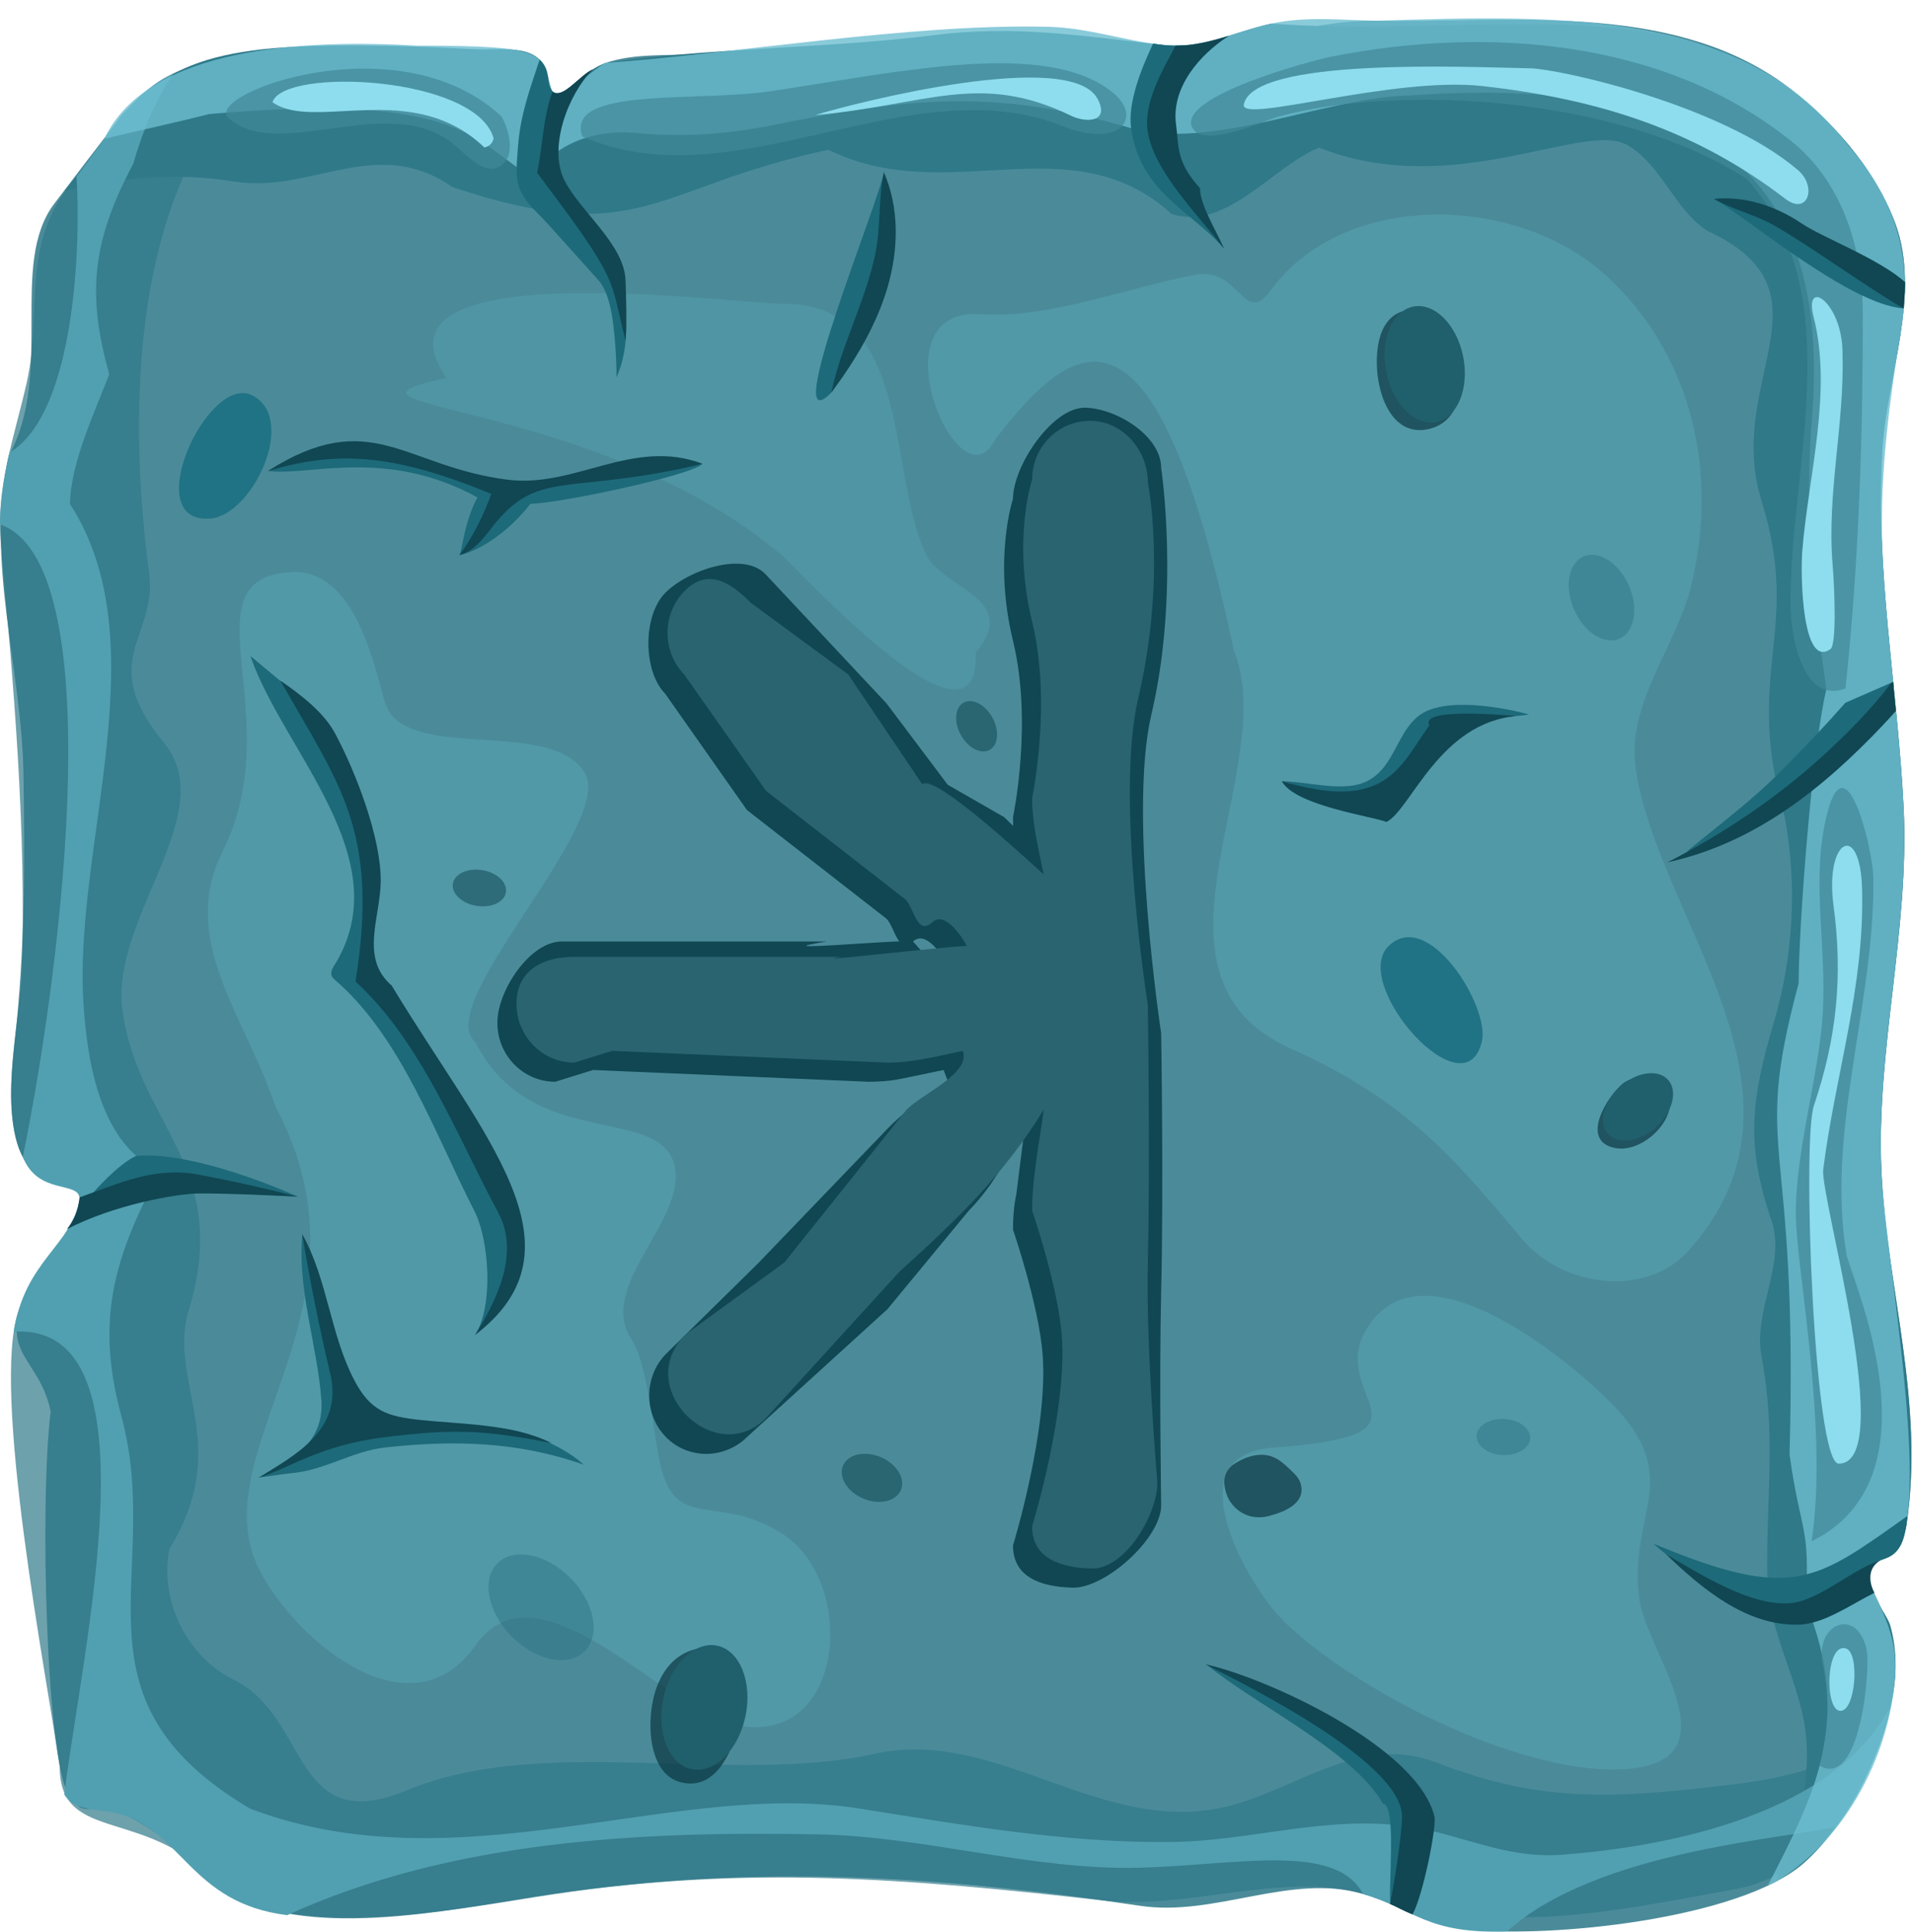 <svg width="100" height="101" viewBox="0 0 100 101" fill="none" xmlns="http://www.w3.org/2000/svg">
<path d="M0.459 23.822C-0.781 29.341 1.135 34.914 1.227 40.465C1.304 45.062 1.302 49.648 0.791 54.219C0.61 55.831 0.442 57.523 0.747 59.131C1.421 62.683 3.786 61.083 4.153 62.532C4.431 63.63 1.882 66.412 1.421 67.431C-0.132 70.875 2.03 70.866 2.651 73.788C2.055 78.561 2.431 92.043 3.587 93.823C5 96 4.5 92 11.726 98.805C15.797 101.477 23.461 99.859 27.913 99.161C38.905 97.433 48.535 97.971 59.58 99.628C63.523 100.225 67.444 97.905 71.259 99.011C73.073 99.537 74.578 100.63 76.492 100.849C81.068 101.365 90.91 100.306 94.238 97.447C96.731 95.3 98.882 90.821 99.075 87.553C99.186 85.634 98.485 84.383 97.704 82.719C97.254 81.746 99.47 81.034 99.665 79.701C100.607 73.228 98.653 67.523 98.351 61.231C98.06 54.915 99.825 48.607 99.51 42.218C99.202 35.962 98.004 29.725 98.404 23.445C98.64 19.659 100.435 15.406 99.075 11.683C98.047 8.874 95.543 5.997 93.108 4.283C87.091 0.064 78.88 1.214 71.936 1.084C68.246 1.016 64.3 2.751 60.8 2.355C53.857 1.572 43.575 2.338 36.474 2.82C34.905 2.928 33.182 2.773 31.674 3.286C31.174 3.456 29.287 5.359 28.865 4.759C28.255 3.893 28.66 2.961 27.276 2.672C21 2.355 8.5 2.355 6.034 6.475C4.96 7.851 3.895 9.248 2.843 10.641C0.447 13.797 2.843 19.5 0.459 23.822Z" fill="#4B8B99"/>
<path opacity="0.3" d="M84.637 92.498C91.008 92.29 86.073 86.401 85.697 83.619C85.075 79.07 88.143 77.302 84.188 73.313C81.989 71.102 74.524 64.889 71.561 69.278C69.053 72.992 76 75 66.534 75.683C61.316 76.059 65.213 82.871 67.082 84.721C70.663 88.265 79.18 92.673 84.637 92.498Z" fill="#62B9CC"/>
<path opacity="0.3" d="M40.92 15.877C38.322 15.887 18.715 13.139 23.344 19.766C15.537 21.4 31.13 20.747 40.92 29.071C41.686 29.723 51.295 40.294 51 34.118C53.391 31.321 49.304 30.74 48.456 29.071C46.331 24.892 47.826 15.852 40.92 15.88L40.92 15.877Z" fill="#5CAABB"/>
<path opacity="0.3" d="M35.267 60.989C34.59 57.692 27.758 60.249 24.863 54.5C22.489 52.551 32.19 43.088 30.558 40.391C28.781 37.458 21.018 39.96 20.106 36.669C19.482 34.42 18.445 29.745 15.245 29.91C9.5 30.208 15.245 37.5 11.585 44.622C9.372 49.21 12.842 53.164 14.391 57.82C20.106 68.5 10.268 75.892 13.626 82.193C15.618 85.927 21.519 90.772 24.863 86.002C28.125 81.401 34.623 89.244 38.278 90.135C44.179 91.561 44.883 82.729 40.892 80.183C37.459 77.993 35.329 80.177 34.5 76.5C34.155 74.98 33.858 71.301 33 70C31.186 67.239 35.854 63.847 35.267 60.992L35.267 60.989Z" fill="#62B9CC"/>
<path d="M97.362 92.829C98.651 90.461 99.571 87.664 98.813 84.977C98.612 84.268 97.066 82.53 97.69 81.802C98.478 80.879 99.416 81.381 99.661 79.701C100.604 73.228 98.65 67.523 98.347 61.231C98.057 54.915 99.822 48.607 99.507 42.218C99.199 35.962 98.001 29.725 98.401 23.445C98.637 19.659 100.432 15.406 99.072 11.683C97.575 7.595 93.457 3.826 89.414 2.456C83.103 0.323 74.5 1.839 66.462 1.233C64.535 1.651 62.828 2.584 60.8 2.355C56.58 1.879 53.085 1.297 48.797 1.839C43.439 2.523 37 2.5 31.674 3.286C29.956 3.871 28.812 6.388 28.56 3.667C28.03 2.227 26.021 2.642 24.849 2.578C21.742 2.402 16.811 2.227 13.709 2.578C7.664 3.259 6.962 5.598 3.379 9.974C6.229 9.312 9.035 8.968 12.259 9.495C16.25 10.13 19.69 7.019 23.632 9.772C33.533 13.081 34.112 9.772 43.308 7.832C49.579 10.918 55.95 6.379 61.246 11.184C64.054 12.134 66.603 8.652 68.95 7.719C76 10.5 82.795 6.287 85.063 7.584C86.846 8.602 87.52 10.938 89.24 12.064C96.15 15.253 90.126 19.874 92.079 26.171C94.226 33.094 91.087 35.039 93.309 42.775C93.946 46.294 93.748 49.965 92.739 53.394C91.509 57.569 91.26 59.868 92.602 63.81C93.37 66.082 91.63 68.547 92.079 70.903C92.865 75.06 92.309 78.343 92.384 82.574C92.434 85.395 94.218 88.096 94.425 90.954C94.606 93.402 93.966 95.879 92.84 98.236C95.156 97.326 96.248 94.876 97.362 92.829Z" fill="#2F7989"/>
<path opacity="0.3" d="M83.907 14.366C79.19 10.105 70.217 9.974 66.409 15.196C65.024 17.097 64.806 13.942 62.5 14.366C59.024 15.01 54.817 16.672 51.291 16.426C45.58 16.016 50.159 26.681 52 23C56.5 17.104 60.5 15.196 64.5 34C66.998 40.199 58.928 50.967 67.451 54.803C73.263 57.418 75.733 60.179 79.555 64.761C81.667 67.296 86.035 67.852 88.244 65.401C95.675 57.155 86.582 47.94 85.499 40.138C85.029 36.771 87.604 33.824 88.392 30.659C89.856 24.778 88.469 18.493 83.907 14.363L83.907 14.366Z" fill="#62B9CC"/>
<path opacity="0.7" d="M9.869 68.503C12.14 60.977 7.23 58.834 6.403 52.841C5.73 47.988 11.597 42.5 8.568 38.827C5 34.5 8.245 33.3 7.797 29.965C6.607 21.091 6.834 8.578 14.612 2.568C12.431 2.905 9.842 3.106 8.032 4.445C6.262 5.753 5.156 7.827 3.778 9.505C1.026 12.861 2.255 16.211 1.391 20.023C0.774 22.754 -0.215 25.467 0.037 28.313C0.714 35.946 1.384 43.239 1.14 50.966C1.063 53.394 -0.677 60.473 2.437 61.619C3.111 61.868 4.116 61.929 4.167 62.651C4.27 64.278 1.583 66.85 0.981 68.499C-0.499 72.548 2.463 87.772 3.121 92.35C3.121 96.5 7.797 94.315 11.575 98.698C15.678 101.506 24.023 99.769 28.93 99.03C39.081 97.504 47.474 98.203 57.646 99.352C62.059 99.852 67.132 97.813 71.252 99.008C78.515 101.114 83.157 100.165 90.805 98.741C95.2 97.926 98.05 93.034 98.884 88.901C98.234 92.05 93.219 92.963 90.648 93.277C84.498 94.019 80.635 94.297 75.111 92.148C71.299 90.664 68.091 93.294 64.605 94.315C57.827 96.297 52.275 90.254 45.77 91.676C38.188 93.353 28.405 90.622 21.283 93.59C15.243 96.095 16.21 89.774 12.219 87.812C9.771 86.616 8.317 83.656 8.856 80.976C12.219 75.5 8.737 72.249 9.862 68.499L9.869 68.503Z" fill="#2F7989"/>
<path d="M71.252 99.014C73.952 99.797 74.511 101.114 78.777 100.971C83.465 96.731 93.39 96.129 95.998 95.492C97.398 93.617 98.243 91.486 98.803 89.231C95.942 94.73 87.488 96.535 81.639 96.959C78.622 97.181 76.398 95.873 73.549 95.475C69.311 94.885 65.363 96.257 61.189 96.297C55.712 96.348 50.508 95.432 44.908 94.544C35.205 93.006 23.976 98.697 13.066 94.548C3.246 88.727 8.573 82.272 6.349 74.051C4.991 69.049 5.917 65.782 8.357 61.238C5.31 59.856 4.579 55.757 4.364 52.486C3.82 44.24 8.357 33.611 3.657 26.347C3.691 24.196 4.948 21.556 5.712 19.564C4.523 15.354 4.828 12.58 6.966 8.561C7.462 6.849 8.122 5.237 9.044 3.872C6.742 4.92 5.497 7.323 3.999 9.229C4.229 12.604 3.963 21.622 0.5 23.654C0.218 24.894 0.003 26.145 0.007 27.416C5.712 29.411 3.36 49.858 1.193 60.486C2 62.5 4.101 61.717 4.167 62.654C3.786 65.108 1.302 65.863 0.718 69.619C8.333 69.113 4.317 86.07 3.36 93.806C3.881 94.701 5.151 94.56 6.051 94.777C9.519 95.612 9.911 99.489 15.011 100.12C23.552 96.216 33.488 95.717 42.76 95.896C48.404 96.004 53.979 97.787 59.59 97.639C64.678 97.504 69.822 96.297 71.252 99.014Z" fill="#51A0B1"/>
<path opacity="0.8" d="M99.068 87.553C99.18 85.634 98.478 84.383 97.697 82.719C97.213 81.683 98.108 81.726 98.776 81.38C101.279 80.085 98.57 65.933 98.344 61.231C98.053 54.915 99.818 48.607 99.504 42.218C99.296 38.005 98.696 33.821 98.438 29.61C98.182 25.383 98.699 21.394 99.38 17.229C100.016 13.335 99.088 10.439 96.529 7.488C91.065 0.549 81.96 0.771 71.936 1.084C70.112 1.051 68.262 0.842 66.462 1.233C64.535 1.651 62.828 2.584 60.8 2.355C58.777 2.127 56.878 1.457 54.82 1.401C47.694 1.211 38.121 2.845 31.674 3.286C31.174 3.456 29.287 5.359 28.865 4.759C28.25 2.797 28.865 2.386 21.799 2.386C16.094 2.055 7.75 2.386 5.45 7.257C7.274 6.819 9.114 6.424 10.948 5.962C24.569 4.759 24.849 7.611 27.819 9.239C29.068 7.475 31.096 6.754 33.213 6.95C35.706 7.183 37.989 7.028 40.46 6.529C47.768 5.047 52.135 4.669 59.044 6.677C63.333 7.924 69.25 5.081 73.723 4.985C87.084 4.08 95.862 7.39 94.724 21.773C94.316 26.96 94.751 31.047 95.471 36.036C94.731 39.088 94.031 48.336 94.021 51.41C91.531 60.705 94.021 58.829 93.546 76.033C94.126 80.221 94.634 79.638 94.392 83.811C96.91 89.98 94.844 93.842 92.399 98.595C96.284 96.592 98.816 91.826 99.068 87.553Z" fill="#6DBED0"/>
<path d="M47.77 57.826C47.252 58.177 46.82 58.572 46.388 59.011L39.63 66.04L34.812 70.781C33.646 71.966 33.646 73.942 34.812 75.128C35.417 75.743 36.194 76.007 36.929 76.007C37.663 76.007 38.484 75.699 39.045 75.128L46.388 68.443L50.621 63.315C51.053 62.876 51.441 62.393 51.787 61.91L52.996 60.065L53.558 59.011L53.126 62.437C52.996 63.051 52.953 63.666 52.953 64.281C52.953 64.281 54.291 68.18 54.5 70.781C54.818 74.724 52.953 80.793 52.953 80.793C52.953 82.462 54.422 82.956 56.063 83C57.791 83.044 60.699 80.409 60.699 78.697C60.699 78.697 60.592 71.907 60.699 67.5C60.829 62.151 60.699 54.023 60.699 54.023C60.699 54.023 58.962 42.553 60.186 37.361C61.686 30.997 60.699 24.465 60.699 24.465C60.699 22.796 58.383 21.358 56.742 21.314C55.014 21.27 52.953 24.362 52.953 26.075C52.953 26.075 51.906 29.2 52.953 33.5C54 37.8 52.953 42.719 52.953 42.719C52.953 43.334 52.996 43.949 53.126 44.563L53.558 46.715L52.996 46.935L53.558 43.883C53.212 43.356 52.924 43.158 52.492 42.719L49.541 41.025L46.345 36.775L40 30C38.834 28.814 35.935 29.814 34.769 31C33.603 32.186 33.603 35.078 34.769 36.263L39.045 42.346L46.345 48.033C46.776 48.472 46.953 49.937 47.727 49.218C48.5 48.5 49.541 50.448 49.541 50.448L49.325 51.019L47.727 49.218C47.122 49.087 39.333 49.833 43.228 49.218H29.366C27.724 49.218 26.044 51.721 26.001 53.39C25.958 55.147 27.34 56.552 29.024 56.552L31 55.937L45.394 56.552C45.999 56.552 46.604 56.508 47.209 56.376L49.325 55.937L49.541 56.508L47.77 57.826Z" fill="#104753"/>
<path d="M47.388 58.011L41 66L35.812 69.781C33.053 72.586 37.412 76.805 40.045 74.128L47 66.5C49.976 63.804 52.459 61.446 54.558 58.011C54.339 59.747 53.953 61.528 53.953 63.281C53.953 63.281 55.291 67.18 55.5 69.781C55.818 73.724 53.953 79.793 53.953 79.793C53.953 81.462 55.422 81.956 57.063 82C58.791 82.044 60.5 79.213 60.5 77.5C60.5 77.5 59.893 70.407 60 66C60.13 60.651 60 52.522 60 52.522C60 52.522 58.276 41.691 59.5 36.5C61 30.136 60 25.207 60 25.207C60 23.538 58.704 22.045 57.063 22.001C55.335 21.957 53.953 23.362 53.953 25.075C53.953 25.075 52.906 28.2 53.953 32.5C55 36.8 53.953 41.719 53.953 41.719C53.953 43.076 54.292 44.392 54.558 45.715C52.393 43.729 48.727 40.475 48.209 41L44.346 35.263L39.245 31.509C38.078 30.323 36.935 29.73 35.769 30.916C34.603 32.102 34.603 34.078 35.769 35.263L40.045 41.346L47.345 47.033C47.776 47.472 47.953 48.937 48.727 48.218C49.5 47.5 50.541 49.448 50.541 49.448C48.651 49.555 41.787 50.368 44 50.019H30.024C28.383 50.019 27.044 50.721 27.001 52.39C26.958 54.147 28.34 55.552 30.024 55.552L32 54.937L46.394 55.552C47.731 55.552 49.024 55.207 50.325 54.937C50.768 56.108 48.212 57.173 47.388 58.011Z" fill="#2A6471"/>
<path d="M19.411 50.959C21.801 55.896 30.657 63.093 24.84 69.78C25.805 68.267 25.584 64.834 24.789 63.288C22.737 59.294 20.969 54.198 17.497 51.216C17.236 50.998 17.282 50.78 17.453 50.506C20.961 44.934 14.753 39.217 13.092 34.294C13.575 34.707 14.37 35.353 14.741 35.67C19.476 40.132 18.977 46.09 19.411 50.959Z" fill="#1D6A7A"/>
<path d="M18.585 51.309C19.842 43.394 17.718 41.004 14.656 35.58C15.669 36.28 16.908 37.213 17.504 38.319C18.576 40.307 19.926 43.78 19.902 46.078C19.883 47.964 18.802 50.081 20.474 51.521C25.257 59.443 30.826 65.218 24.827 69.796C25.983 67.958 27.174 65.503 26.05 63.403C23.834 59.276 22.028 54.477 18.582 51.309L18.585 51.309Z" fill="#104753"/>
<path opacity="0.7" d="M23.549 7.415C24.41 8.062 25.489 9.502 26.411 8.447C26.894 7.894 26.555 6.603 26.197 6.07C20.813 1.096 10.643 4.933 11.934 6.151C14.422 8.496 20.176 4.866 23.549 7.415Z" fill="#418A99"/>
<path d="M25.801 7.226C25.761 7.452 25.62 7.638 25.322 7.712C21.571 4.1 16.424 6.896 14.243 5.342C14.83 3.499 24.889 3.97 25.801 7.226Z" fill="#8EDDEE"/>
<path opacity="0.7" d="M40.331 4.762C36.404 5.354 29.518 4.517 30.441 7.132C38.378 10.639 47.532 3.385 55.578 6.603C58.542 7.788 59.845 6.121 58.075 4.762C54.585 2.083 47.183 3.729 40.331 4.762Z" fill="#418A99"/>
<path d="M42.612 6.016C48.421 5.5 51.195 3.723 55.98 6.046C56.768 6.431 58.022 6.404 57.381 5.18C55.98 2.502 44.743 5.358 42.612 6.016Z" fill="#8EDDEE"/>
<path d="M72.563 49.48C70.601 51.503 76.596 58.255 77.467 54.428C77.882 52.611 74.638 47.393 72.563 49.48Z" fill="#207384"/>
<path d="M13.204 20.674C10.867 19.452 7.187 27.456 11.022 27.106C13.196 26.908 15.573 21.928 13.204 20.674Z" fill="#207384"/>
<path opacity="0.65" d="M36.985 86.132C38.463 86.089 39.221 87.966 38.895 89.271C38.517 90.8 37.757 93.649 35.654 93.188C34.404 92.915 34.036 91.491 34.005 90.39C33.941 88.459 34.735 86.2 36.985 86.132Z" fill="#063039"/>
<path d="M34.672 88.812C35.04 87.029 36.301 85.785 37.487 86.031C38.674 86.277 39.338 87.926 38.972 89.709C38.604 91.493 37.343 92.736 36.157 92.49C34.97 92.244 34.303 90.596 34.672 88.812Z" fill="#20606D"/>
<path opacity="0.65" d="M72.285 17.218C72.791 16.142 73.927 15.923 74.856 16.574C76.482 17.713 77.269 22.018 74.524 22.46C72.135 22.842 71.511 18.862 72.285 17.218Z" fill="#063039"/>
<path d="M72.469 19.45C72.137 17.784 72.764 16.254 73.874 16.028C74.983 15.802 76.153 16.972 76.485 18.637C76.817 20.302 76.19 21.833 75.081 22.059C73.971 22.285 72.801 21.115 72.469 19.45Z" fill="#20606D"/>
<path opacity="0.65" d="M84.812 56.663C85.65 55.976 87.312 56.424 87.302 57.648C87.292 58.907 85.704 60.249 84.45 60.021C82.546 59.666 84.005 57.326 84.812 56.663Z" fill="#063039"/>
<path d="M84.691 56.805C85.559 56.026 86.686 55.871 87.202 56.458C87.718 57.044 87.433 58.15 86.565 58.925C85.697 59.704 84.57 59.859 84.054 59.273C83.534 58.686 83.819 57.584 84.691 56.805Z" fill="#20606D"/>
<path opacity="0.45" d="M85.144 30.603C85.667 31.79 85.449 33.037 84.662 33.388C83.87 33.738 82.808 33.064 82.285 31.877C81.762 30.691 81.98 29.447 82.768 29.093C83.555 28.742 84.621 29.416 85.144 30.6L85.144 30.603Z" fill="#2A7383"/>
<path opacity="0.45" d="M78.543 76.067C77.769 76.03 77.162 75.575 77.186 75.056C77.209 74.534 77.859 74.142 78.634 74.18C79.408 74.217 80.015 74.672 79.991 75.191C79.968 75.713 79.317 76.104 78.543 76.067Z" fill="#2A7383"/>
<path opacity="0.45" d="M29.817 82.489C31.077 83.76 31.413 85.48 30.564 86.326C29.716 87.175 28.01 86.831 26.75 85.56C25.493 84.29 25.157 82.574 26.002 81.724C26.847 80.878 28.556 81.218 29.814 82.489L29.817 82.489Z" fill="#2A7383"/>
<path opacity="0.54" d="M46.027 76.17C46.865 76.52 47.344 77.289 47.096 77.889C46.848 78.489 45.97 78.695 45.132 78.344C44.294 77.993 43.818 77.225 44.066 76.625C44.314 76.025 45.192 75.823 46.03 76.17L46.027 76.17Z" fill="#104753"/>
<path opacity="0.54" d="M24.913 47.356C24.145 47.234 23.592 46.715 23.672 46.2C23.753 45.684 24.44 45.364 25.208 45.488C25.972 45.61 26.529 46.129 26.448 46.645C26.368 47.16 25.68 47.481 24.913 47.356Z" fill="#104753"/>
<path opacity="0.54" d="M50.23 38.431C49.851 37.75 49.912 36.991 50.364 36.735C50.817 36.479 51.494 36.823 51.873 37.504C52.251 38.184 52.191 38.943 51.739 39.199C51.286 39.455 50.612 39.112 50.23 38.431Z" fill="#104753"/>
<path opacity="0.65" d="M65.465 79.287C65.012 79.2 64.61 78.94 64.315 78.515C64.14 78.263 63.886 77.622 64.057 77.12C64.144 76.864 64.321 76.661 64.496 76.547C65.196 76.085 65.944 75.92 66.547 76.169C66.856 76.294 67.11 76.51 67.352 76.742C67.573 76.958 67.861 77.184 67.969 77.494C68.371 78.66 66.919 79.088 66.406 79.233C66.081 79.328 65.763 79.345 65.468 79.287L65.465 79.287Z" fill="#063039"/>
<path d="M24.958 26.002C20.156 23.376 16.162 24.912 14.012 24.617C17.8 22.862 24.749 24.618 26.103 25.645C28.192 25.205 33.336 24.25 36.723 24.25C36.118 24.866 29.167 26.333 27.735 26.333C26.493 27.921 24.958 28.833 24.025 29.016C24.191 28.588 24.274 27.288 24.958 26.002Z" fill="#1D6A7A"/>
<path d="M26.185 27.013C28.353 24.628 30.12 25.823 36.727 24.245C33.081 22.87 30.068 25.522 26.537 25.078C21.13 24.395 19.396 21.194 14 24.626C17.583 23.547 20.553 23.701 25.682 25.823C25.293 26.915 24.7 28.102 24.009 29.029C25.025 28.725 25.508 27.751 26.178 27.013L26.185 27.013Z" fill="#104753"/>
<path d="M27.4 74.915C23.834 73.85 19.801 76.076 17.947 71.911C17.019 69.829 16.174 66.795 15.808 64.519C15.523 67.358 16.593 70.36 16.797 73.168C16.957 75.323 15.384 76.351 13.524 77.238C14.02 77.194 14.731 77.06 15.227 77.016C16.982 76.863 18.407 75.866 20.123 75.673C23.722 75.27 27.1 75.363 30.514 76.57C29.713 75.835 28.413 75.211 27.4 74.911L27.4 74.915Z" fill="#1D6A7A"/>
<path d="M28.824 75.438C26.842 74.441 24.111 74.456 22.013 74.237C20.247 74.052 19.375 73.775 18.53 72.171C17.257 69.753 17.129 66.895 15.792 64.501C16.201 66.959 16.694 69.406 17.267 71.833C17.97 74.809 15.303 76.129 13.516 77.251C15.137 76.765 16.681 75.545 20.197 75.12C23.713 74.695 25.306 74.747 28.824 75.438Z" fill="#104753"/>
<path d="M74.133 37.441C72.953 38.39 72.854 40.312 71.254 40.927C70.041 41.387 68.273 40.841 67.005 40.845C68.665 41.227 70.222 42.435 72.025 42.103C73.387 41.853 74.185 39.631 74.965 38.668C76.24 37.087 78.174 37.655 79.932 37.35C78.523 36.97 75.434 36.395 74.133 37.441Z" fill="#1D6A7A"/>
<path d="M72.471 42.97C73.725 42.382 75.229 37.761 79.305 37.431C78.103 37.342 74.233 37.032 74.716 37.92C73.194 40.039 72.471 42.492 67 40.832C67.679 42.125 71.824 42.691 72.474 42.97L72.471 42.97Z" fill="#104753"/>
<path d="M72.301 94.302C70.693 91.5 65.6 89.12 63.088 87.028C66.472 88.048 71.577 90.819 73.495 93.985C74.849 95.66 73.16 98.853 72.689 99.541C72.547 98.887 73.025 94.302 72.301 94.302Z" fill="#1D6A7A"/>
<path d="M72.659 99.535C72.867 98.554 73.273 96.008 73.29 94.993C73.328 92.099 64.963 88.007 62.999 87C66.167 87.689 74.1 91.312 74.983 94.963C75.107 95.465 74.403 99.042 73.84 100.082C73.375 99.906 72.938 99.648 72.659 99.535Z" fill="#104753"/>
<path d="M43.451 20.529C45.687 17.056 46.301 13.13 46.193 9.028C45.996 10.432 40.69 23.318 43.451 20.529Z" fill="#1D6A7A"/>
<path d="M46.204 9C45.913 10.342 46.047 11.818 45.765 13.214C45.245 15.769 43.982 18.011 43.455 20.529C44.719 18.83 45.819 16.993 46.399 15.007C46.978 13.022 47.015 10.868 46.204 9Z" fill="#104753"/>
<path d="M32.096 14.194C31.875 13.706 31.573 13.257 31.272 12.816C30.497 11.669 29.723 10.523 28.949 9.377C28.687 8.989 28.412 8.571 28.399 8.099C28.389 7.692 28.573 7.311 28.731 6.933C29.012 6.259 29.271 5.558 29.421 4.84C29.227 4.947 29.023 4.981 28.868 4.762C28.537 4.292 28.823 3.711 28.211 3.113C27.712 4.627 27.209 5.949 27.078 7.658C27.038 8.194 26.974 8.791 27.035 9.323C27.159 10.385 27.97 10.965 28.634 11.703C29.515 12.684 30.4 13.668 31.282 14.649C31.728 15.145 31.939 16.082 32.026 16.729C32.16 17.721 32.227 18.722 32.227 19.723C32.981 18.058 32.844 15.833 32.096 14.194Z" fill="#1D6A7A"/>
<path d="M32.7 17.805C32.779 16.986 32.73 15.476 32.7 14.657C32.632 12.791 30.397 11.118 29.532 9.482C28.615 7.75 29.702 4.904 31 3.623C30.364 3.846 29.435 5.212 28.888 4.786C28.37 6.114 28.383 7.647 28.074 9.03C32.519 14.902 31.845 14.504 32.7 17.805Z" fill="#104753"/>
<path d="M63.984 13C62.559 10.423 60.195 8.806 60.65 5.618C60.816 4.437 61.77 3.535 61.94 2.362C61.377 2.408 60.832 2.373 60.278 2.274C59.71 3.483 58.918 5.355 59.135 6.764C59.649 10.115 62.35 11.079 63.984 13Z" fill="#1D6A7A"/>
<path d="M62.728 9.836C61.451 8.444 61.629 7.604 61.478 6.522C61.207 4.578 62.722 2.836 64.253 1.866C63.341 2.146 62.426 2.389 61.451 2.389C60.772 3.671 59.797 5.317 59.986 6.795C60.256 8.942 62.749 11.353 63.988 13.008C63.643 12.162 62.728 10.741 62.728 9.836Z" fill="#104753"/>
<path d="M7.12 60.429C6.225 60.817 4.874 62.3 4.67 62.603C9.207 61.634 11.959 62.175 15.546 62.546C13.78 61.761 9.728 60.201 7.12 60.429Z" fill="#1D6A7A"/>
<path d="M10.418 62.391C12.141 62.394 13.861 62.478 15.584 62.563C13.864 62.121 12.135 61.737 10.392 61.407C8.094 60.974 6.285 61.84 4.16 62.596C4.077 63.359 3.818 63.855 3.497 64.259C5.918 62.994 9.248 62.391 10.418 62.391Z" fill="#104753"/>
<path opacity="0.7" d="M97.372 16.214C97.362 12.93 96.272 9.502 93.658 7.395C87.016 2.051 77.726 1.348 69.596 2.962C68.557 3.168 61.595 5.025 62.309 6.64C62.838 7.838 66.111 6.289 66.868 6.084C73.13 4.394 84.521 5.014 91.278 9.326C96.811 15.311 93.468 24.675 93.601 31.815C93.622 32.924 94.105 36.848 96.47 35.995C97.162 29.527 97.392 22.72 97.372 16.214Z" fill="#418A99"/>
<path opacity="0.7" d="M95.28 53.013C95.067 56.345 93.83 60.237 93.877 63.602C93.918 66.371 95.594 74.841 94.695 80.578C101.591 77.202 96.707 66.667 96.524 65.577C95.437 59.114 98.034 52.368 97.925 45.829C97.902 44.48 96.547 38.712 95.542 42.417C94.617 45.832 95.511 49.456 95.28 53.009L95.28 53.013Z" fill="#418A99"/>
<path opacity="0.7" d="M95.287 87.061C95.652 88.787 95.592 90.603 95.109 92.299C97.252 93.567 97.761 87.282 97.59 86.332C97.157 83.946 94.811 84.822 95.287 87.057L95.287 87.061Z" fill="#418A99"/>
<path d="M96.256 39.602C97.261 38.5 98.18 37.26 98.994 35.968C98.984 35.861 98.974 35.756 98.964 35.648C98.133 36.012 97.302 36.376 96.467 36.737C95.411 37.937 94.305 39.093 93.185 40.229C91.616 41.824 89.87 43.108 88.154 44.534C91.083 43.651 94.181 41.874 96.252 39.599L96.256 39.602Z" fill="#1D6A7A"/>
<path d="M98.421 37.913C98.653 37.667 98.887 37.421 99.108 37.165C99.058 36.659 99.011 36.154 98.961 35.651C98.931 35.665 98.901 35.678 98.87 35.692C97.821 37.084 96.561 38.348 95.311 39.491C92.87 41.723 90.098 43.577 87.165 45.08C91.704 44.093 95.284 41.227 98.425 37.913L98.421 37.913Z" fill="#104753"/>
<path d="M89.619 10.412C91.358 11.391 96.674 15.927 99.512 16.125C97.305 14.362 93.187 11.445 89.619 10.412Z" fill="#1D6A7A"/>
<path d="M89.602 10.402C90.554 10.951 91.71 11.208 92.703 11.764C94.523 12.785 97.73 15.115 99.519 16.133C99.519 15.961 99.591 15.336 99.591 14.757C98.291 13.56 95.234 12.395 94.224 11.71C92.853 10.78 91.221 10.23 89.602 10.399L89.602 10.402Z" fill="#104753"/>
<path d="M86.434 80.703C89.732 83.601 93.763 85.22 97.68 82.665C97.235 81.66 98.14 81.708 98.78 81.377C99.546 80.977 99.614 80.008 99.715 79.246C94.881 82.665 93.742 83.747 86.437 80.699L86.434 80.703Z" fill="#1D6A7A"/>
<path d="M87.088 81.249C88.941 83.035 91.283 85.006 94.026 84.933C95.359 84.899 96.789 83.856 97.985 83.268C97.768 82.881 97.516 82.004 98.324 81.555C96.926 81.981 95.109 83.649 93.658 83.801C91.547 84.031 88.797 82.237 87.084 81.249L87.088 81.249Z" fill="#104753"/>
<path d="M65.017 5.47C64.82 6.481 72.847 3.976 77.5 4.5C83.643 5.186 88.677 6.833 93.313 10.385C94.498 11.303 95 9.764 93.996 8.902C90 5.47 81.5 3.603 80 3.572C76.5 3.5 65.5 3 65.017 5.47Z" fill="#8EDDEE"/>
<path d="M95.689 33.929C96 33.704 95.917 30.966 95.796 29.486C95.494 25.741 96.429 22.141 96.316 18.456C96.316 15.803 94.271 14.461 94.804 16.575C95.802 20.448 94.518 24.943 94.211 28.822C94.11 30.11 94.211 35 95.689 33.929Z" fill="#8EDDEE"/>
<path d="M94.814 57.827C94.202 59.635 94.829 76.516 96.118 76.516C99.189 76.516 95.129 62.543 95.307 61.133C95.942 56.129 97.473 51.624 97.338 46.469C97.242 42.896 95.387 43.855 95.843 47.322C96.348 51.063 96.007 54.296 94.811 57.823L94.814 57.827Z" fill="#8EDDEE"/>
<path d="M96.172 89.437C97.002 89.541 97.24 86.386 96.484 86.174C95.441 85.884 95.372 89.35 96.172 89.437Z" fill="#8EDDEE"/>
</svg>
